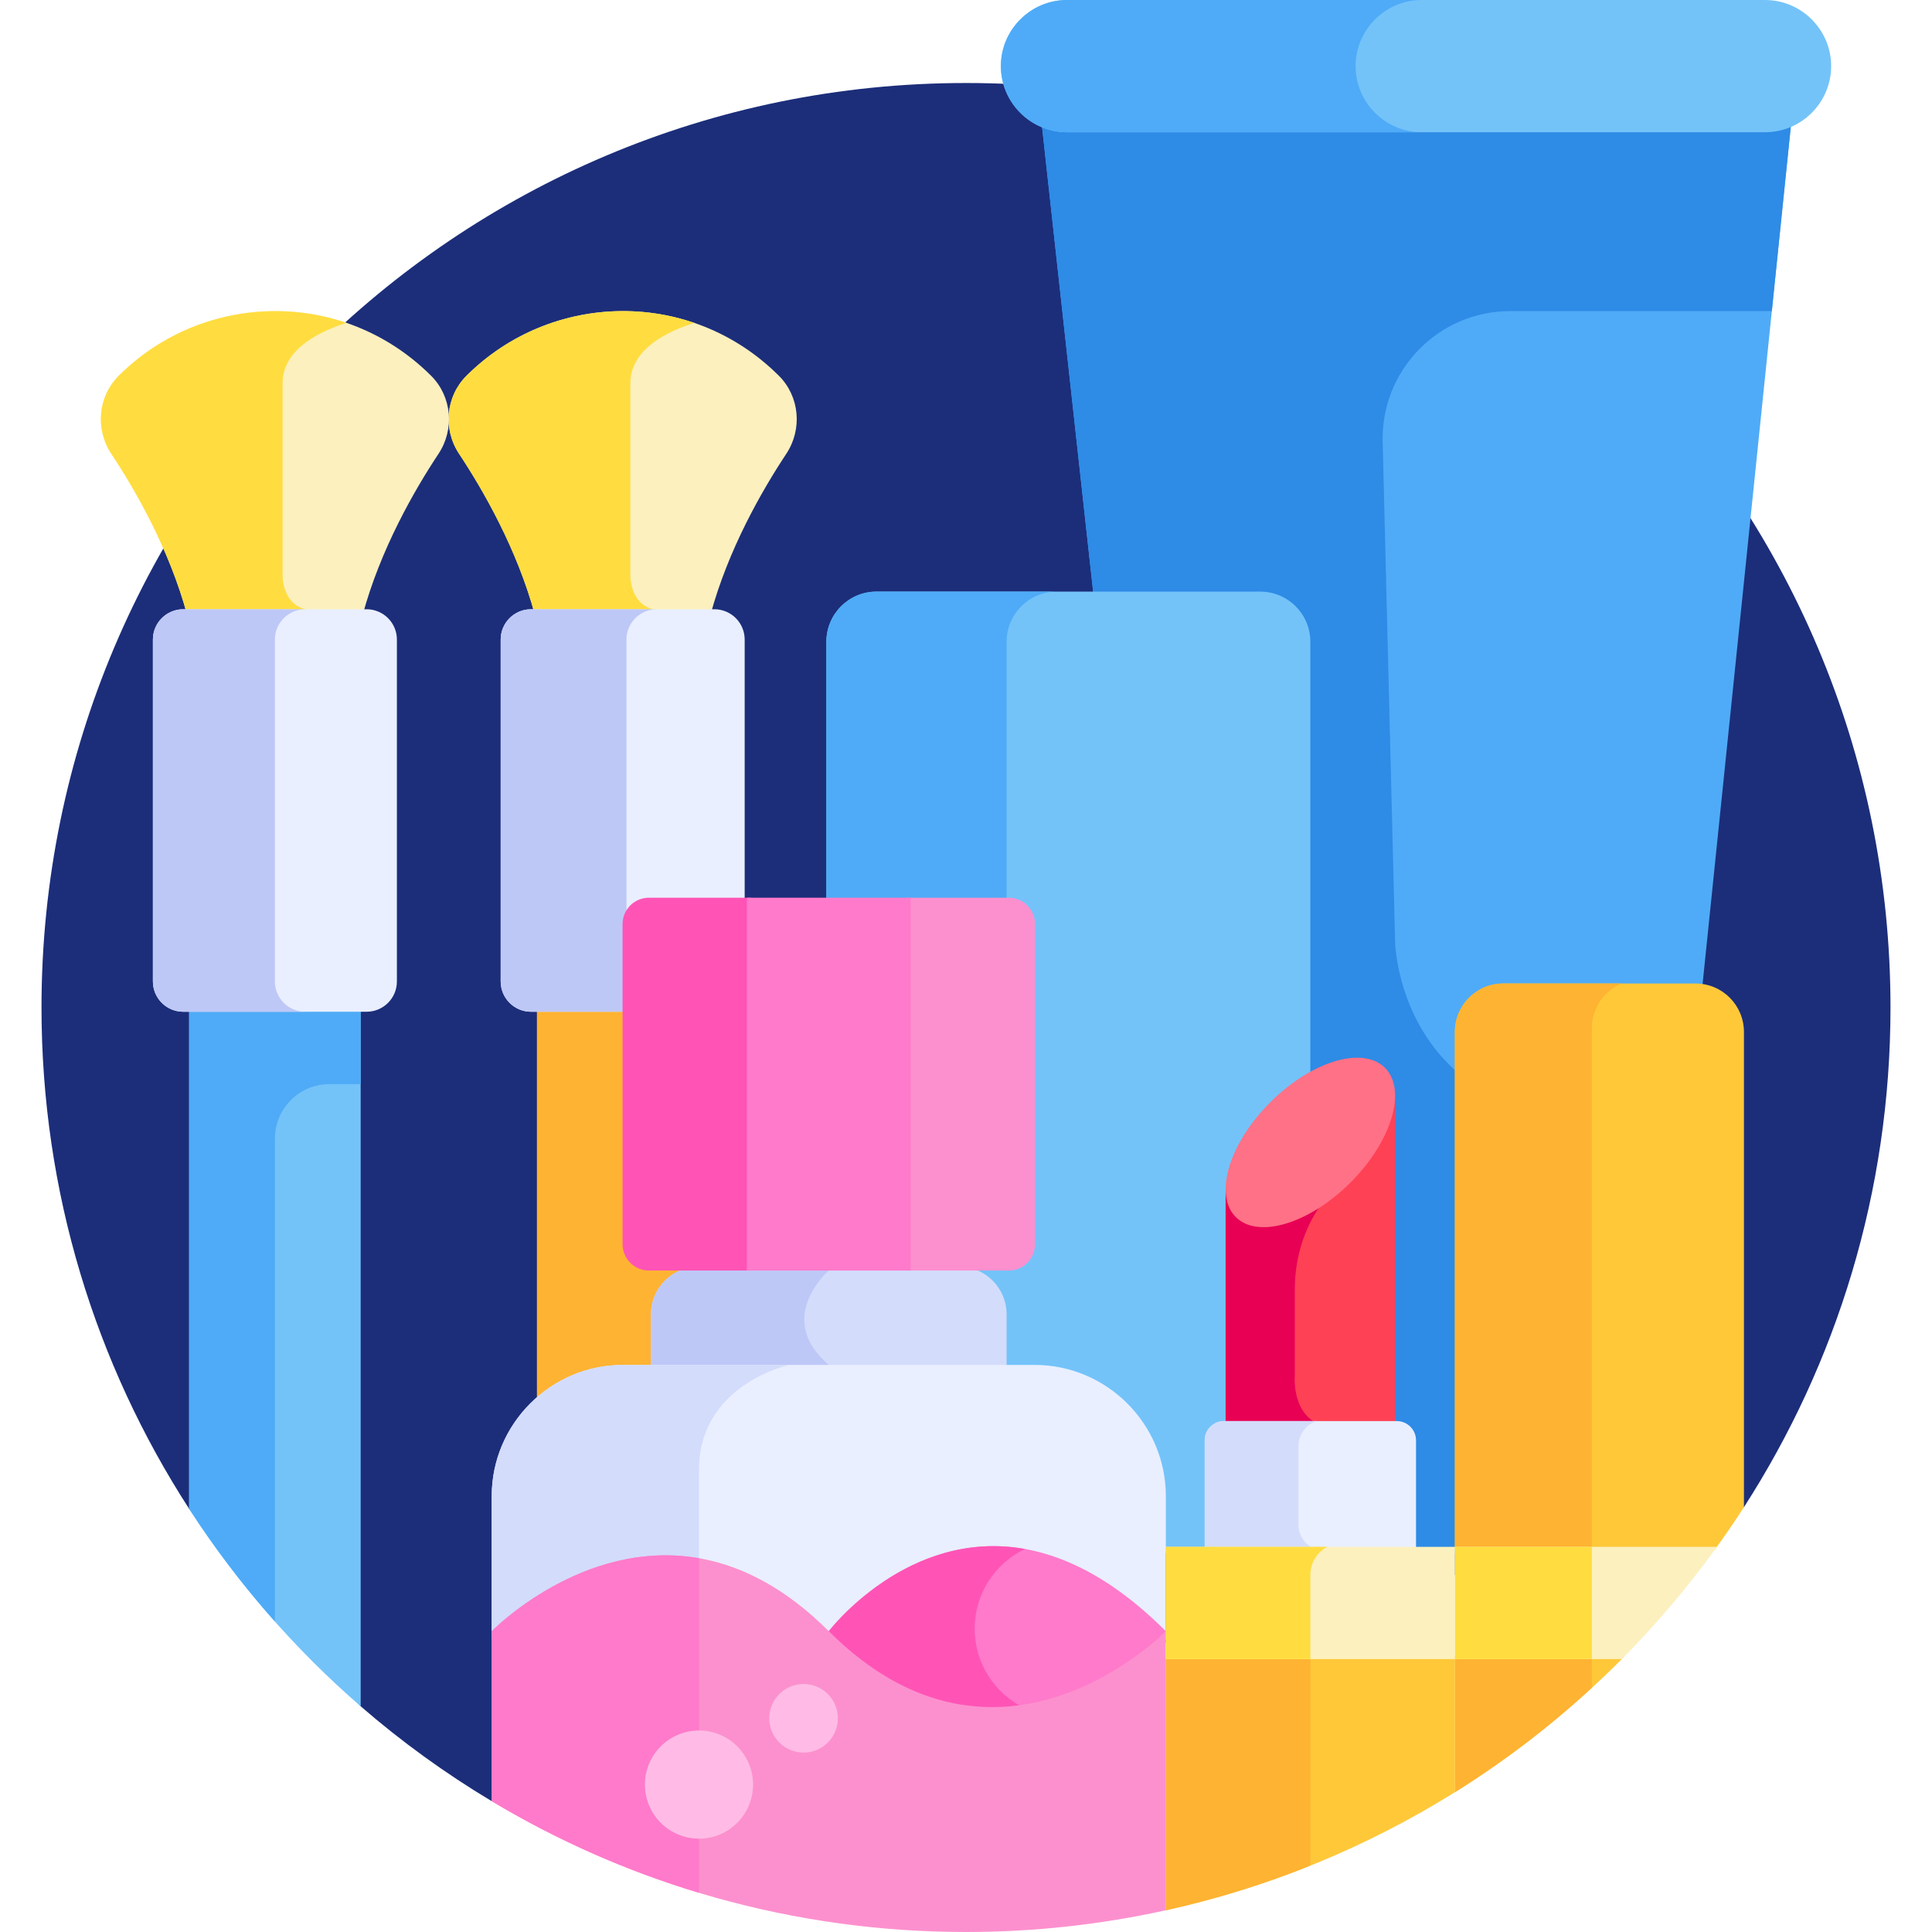 <svg id="Layer_1" enable-background="new 0 0 512 512" height="512" viewBox="0 0 512 512" width="512" xmlns="http://www.w3.org/2000/svg"><g><path d="m50.122 399.851 45.458 52.33c10.791 9.356 22.415 17.774 34.733 25.151l331.847-77.91c24.578-38.185 38.842-83.638 38.842-132.424 0-135.311-109.691-245.002-245.002-245.002s-245.002 109.691-245.002 245.002c0 48.97 14.375 94.579 39.124 132.853z" fill="#1c2e7a"/><path d="m467.754 32.944h-184.986c-2.423 0-4.734-.5-6.839-1.4l13.879 126.287h43.107c7.342 0 13.294 5.952 13.294 13.294v115.346c2.656-1.651 5.35-2.919 7.969-3.707 7.752-2.327 14.036-.154 13.957 7.732l.005 87.679h2.018c1.945 0 3.527 1.582 3.527 3.527v29.805h13.454v-138.042c0-6.202 5.045-11.246 11.247-11.246h50.952c.579 0 1.143.058 1.699.142l23.766-230.918c-2.162.959-4.544 1.501-7.049 1.501z" fill="#4fabf7"/><path d="m474.801 31.444c-2.161.958-4.542 1.5-7.047 1.5h-184.986c-2.423 0-4.734-.5-6.839-1.399l13.879 126.287h43.107c7.342 0 13.294 5.952 13.294 13.294v115.346c2.656-1.65 5.35-2.919 7.969-3.706 7.752-2.327 14.036-.154 13.957 7.732l.005 87.679h2.018c1.945 0 3.527 1.582 3.527 3.527v29.805h13.454v-126.552c-17.05-14.092-17.421-35.293-17.421-35.293l-3.299-132.559c-.475-19.003 14.801-34.665 33.811-34.665h69.323z" fill="#2e8be6"/><g><path d="m165.073 363.295h9.019v-15.021c0-4.38 2.613-8.353 6.657-10.121l6.915-3.022h-15.699c-2.98 0-5.404-2.424-5.404-5.403v-64.921h-24.273v107.581c5.948-5.629 13.967-9.093 22.785-9.093z" fill="#ffb332"/></g><path d="m50.122 399.851c12.628 19.53 27.953 37.152 45.458 52.33v-187.374h-45.458z" fill="#73c3f9"/><g fill="#4fabf7"><path d="m72.851 301.758c0-7.981 6.47-14.451 14.451-14.451h8.278v-22.5h-45.458v135.043c6.816 10.54 14.424 20.52 22.729 29.865z"/><path d="m95.209 451.853c.125.108.247.219.371.328v-.573c-.122.087-.248.163-.371.245z"/></g><path d="m206.411 99.58c-23.461-23.391-60.453-22.311-82.794.009-5.511 5.498-6.26 14.177-1.958 20.666 6.334 9.556 15.414 25.278 20.148 42.862h46.424c4.732-17.578 13.807-33.295 20.141-42.851 4.305-6.496 3.557-15.184-1.961-20.686z" fill="#fcf0be"/><path d="m167.053 101.564c0-9.316 10.474-13.987 16.967-15.989-20.728-7.097-44.349-2.026-60.404 14.014-5.511 5.498-6.26 14.178-1.958 20.666 6.334 9.556 15.414 25.278 20.148 42.862h31.247v-1.658c-6.25-1.606-6.001-9.144-6.001-9.144s.001-37.251.001-50.751z" fill="#ffdd40"/><path d="m140.722 268.123h25.838v-23.238c0-2.979 2.424-5.403 5.404-5.403h25.383v-69.987c0-4.439-3.598-8.037-8.037-8.037h-48.588c-4.439 0-8.037 3.598-8.037 8.037v90.591c0 4.439 3.599 8.037 8.037 8.037z" fill="#e9efff"/><path d="m166.017 260.086v-90.591c0-4.439 3.598-8.037 8.037-8.037h-33.331c-4.439 0-8.037 3.598-8.037 8.037v90.591c0 4.439 3.598 8.037 8.037 8.037h25.838v-5.148c-.347-.897-.544-1.869-.544-2.889z" fill="#bec8f7"/><path d="m114.246 99.58c-23.461-23.391-60.453-22.311-82.794.009-5.511 5.498-6.26 14.177-1.958 20.666 6.334 9.556 15.414 25.278 20.148 42.862h46.424c4.732-17.578 13.807-33.295 20.141-42.851 4.304-6.496 3.557-15.184-1.961-20.686z" fill="#fcf0be"/><path d="m74.888 101.564c0-9.316 10.473-13.987 16.967-15.989-20.728-7.097-44.349-2.026-60.404 14.014-5.512 5.498-6.26 14.178-1.959 20.666 6.334 9.556 15.414 25.278 20.148 42.862h31.247v-1.658c-6.25-1.606-6-9.144-6-9.144s.001-37.251.001-50.751z" fill="#ffdd40"/><path d="m97.145 161.459h-48.588c-4.439 0-8.037 3.598-8.037 8.037v90.591c0 4.439 3.598 8.037 8.037 8.037h48.588c4.439 0 8.037-3.598 8.037-8.037v-90.591c0-4.439-3.598-8.037-8.037-8.037z" fill="#e9efff"/><path d="m72.851 260.086v-90.591c0-4.439 3.598-8.037 8.037-8.037h-32.331c-4.439 0-8.037 3.598-8.037 8.037v90.591c0 4.439 3.598 8.037 8.037 8.037h32.331c-4.439 0-8.037-3.598-8.037-8.037z" fill="#bec8f7"/><g><path d="m267.31 239.483c2.979 0 5.403 2.424 5.403 5.403v84.843c0 2.979-2.424 5.403-5.403 5.403h-15.701l6.916 3.023c4.044 1.767 6.657 5.74 6.657 10.12v15.021h9.018c18.297 0 33.183 14.885 33.183 33.182v15.031h13.453v-29.805c0-1.945 1.582-3.527 3.527-3.527h2.018v-60.561l.04.015-.027-2.324c-.074-6.539 4.275-14.995 11.348-22.069 3.018-3.017 6.284-5.493 9.518-7.364v-115.8c0-7.342-5.952-13.294-13.294-13.294h-101.673c-7.342 0-13.294 5.952-13.294 13.294v69.409z" fill="#73c3f9"/></g><path d="m266.759 170.074c0-7.342 5.952-13.294 13.294-13.294h-47.761c-7.342 0-13.294 5.952-13.294 13.294v69.409h47.761z" fill="#4fabf7"/><path d="m462.16 399.422v-125.956c0-7.082-5.741-12.824-12.824-12.824h-50.952c-7.082 0-12.824 5.741-12.824 12.824v137.208h68.893c2.667-3.678 5.244-7.425 7.707-11.252z" fill="#ffc839"/><path d="m421.86 272.466c0-5.32 3.24-9.882 7.853-11.824h-31.33c-7.082 0-12.824 5.741-12.824 12.824v137.208h36.3v-138.208z" fill="#ffb332"/><path d="m385.56 474.958c16.383-10.228 31.469-22.335 44.958-36.024h-44.958z" fill="#ffc839"/><path d="m421.86 438.934h-36.3v36.024c12.967-8.096 25.107-17.385 36.3-27.688z" fill="#ffb332"/><path d="m454.995 409.931h-69.435v29.745h44.233c9.162-9.22 17.591-19.168 25.202-29.745z" fill="#fcf0be"/><path d="m385.56 409.931h36.3v29.745h-36.3z" fill="#ffdd40"/><path d="m369.534 290.513c-.854 6.306-4.962 13.984-11.64 20.663-10.921 10.921-24.535 15.013-30.408 9.141-1.293-1.293-2.076-2.977-2.436-4.91l-.246-.088v63.494h44.913v-88.3z" fill="#ff4155"/><path d="m351.888 378.148c-9.833-1.833-8.75-13.583-8.75-13.583s0-1.75 0-22.75c0-13.214 5.841-21.927 10.174-26.573-9.901 7.779-20.752 10.148-25.825 5.075-1.293-1.293-2.076-2.977-2.436-4.91l-.246-.088v63.493h28.85c-.475-.298-1.049-.53-1.767-.664z" fill="#e80054"/><path d="m367.035 282.982c-5.873-5.872-19.486-1.78-30.407 9.141s-15.014 24.535-9.141 30.407c5.872 5.872 19.486 1.78 30.408-9.141 10.92-10.92 15.012-24.534 9.14-30.407z" fill="#ff7186"/><path d="m308.96 506.242c27.563-6.074 53.381-16.788 76.6-31.284v-36.024h-76.6z" fill="#ffc839"/><path d="m347.26 438.934h-38.3v67.308c13.2-2.909 25.994-6.893 38.3-11.836z" fill="#ffb332"/><path d="m370.157 376.599h-45.794c-2.819 0-5.104 2.285-5.104 5.104v28.97h56.002v-28.97c0-2.819-2.285-5.104-5.104-5.104z" fill="#e9efff"/><path d="m344.093 403.977v-20.682c0-3.078 1.951-5.693 4.68-6.696h-24.41c-2.819 0-5.104 2.285-5.104 5.104v28.97h29.514c-2.729-1.003-4.68-3.618-4.68-6.696z" fill="#d3dcfb"/><path d="m254.143 335.657h-69.011c-6.939 0-12.617 5.678-12.617 12.617v14.495h94.245v-14.495c-.001-6.939-5.678-12.617-12.617-12.617z" fill="#d3dcfb"/><path d="m219.633 361.718c-14.588-12.43 0-25.009 0-25.009l.154-1.052h-34.655c-6.939 0-12.617 5.678-12.617 12.617v14.495h48.094c-.26-.358-.576-.71-.976-1.051z" fill="#bec8f7"/><path d="m267.31 237.906h-27.108v98.803h27.108c3.855 0 6.98-3.125 6.98-6.98v-84.842c0-3.856-3.125-6.981-6.98-6.981z" fill="#fc90ce"/><path d="m199.064 237.906h-27.1c-3.855 0-6.98 3.125-6.98 6.98v84.842c0 3.855 3.125 6.98 6.98 6.98h27.1z" fill="#ff54b6"/><path d="m219.637 434.387c45.265 45.264 89.323 0 89.323 0v-37.91c0-19.118-15.642-34.759-34.759-34.759h-109.128c-19.118 0-34.759 15.642-34.759 34.759v37.91c-.001 0 44.058-45.264 89.323 0z" fill="#e9efff"/><path d="m130.313 396.477v37.91s24.082-24.73 54.927-19.341c0-10.973 0-20.169 0-25.482 0-22.75 23.897-27.847 23.897-27.847h-44.065c-19.117.001-34.759 15.642-34.759 34.76z" fill="#d3dcfb"/><path d="m308.96 433.336h.772l-.772-1.051c-50.719-50.719-89.323 0-89.323 0l-.638.433c47.265 46.377 89.11.614 89.961.618z" fill="#ff7acb"/><g><path d="m258.309 431.616c0-9.318 5.449-17.361 13.334-21.121-31.169-5.586-52.006 21.789-52.006 21.789l-.638.433c19.324 18.961 37.739 22.517 52.82 20.1-7.979-3.724-13.51-11.814-13.51-21.201z" fill="#ff54b6"/></g><path d="m219.637 432.284c-45.264-45.264-89.323 0-89.323 0v45.047c36.748 22.008 79.736 34.669 125.686 34.669 18.186 0 35.904-1.999 52.96-5.758v-73.958s-44.059 45.265-89.323 0z" fill="#fc90ce"/><path d="m185.24 412.944c-30.845-5.389-54.927 19.341-54.927 19.341v45.047c17.072 10.223 35.491 18.426 54.927 24.283 0-14.329 0-58.871 0-88.671z" fill="#ff7acb"/><path d="m308.96 409.931h76.6v29.745h-76.6z" fill="#fcf0be"/><path d="m347.26 417.352c0-3.211 1.798-6.001 4.441-7.421h-42.741v29.745h38.3z" fill="#ffdd40"/><circle cx="212.954" cy="455.364" fill="#ffbbe5" r="9.09"/><circle cx="185.24" cy="472.933" fill="#ffbbe5" r="14.329"/><path d="m197.928 237.906h43.41v98.803h-43.41z" fill="#ff7acb"/><path d="m467.754 0h-184.986c-9.638 0-17.523 7.885-17.523 17.523s7.885 17.523 17.523 17.523h184.986c9.638 0 17.523-7.885 17.523-17.523s-7.885-17.523-17.523-17.523z" fill="#73c3f9"/><path d="m359.245 17.523c0-9.638 7.886-17.523 17.523-17.523h-94c-9.638 0-17.523 7.885-17.523 17.523s7.885 17.524 17.523 17.524h94c-9.637 0-17.523-7.886-17.523-17.524z" fill="#4fabf7"/></g></svg>